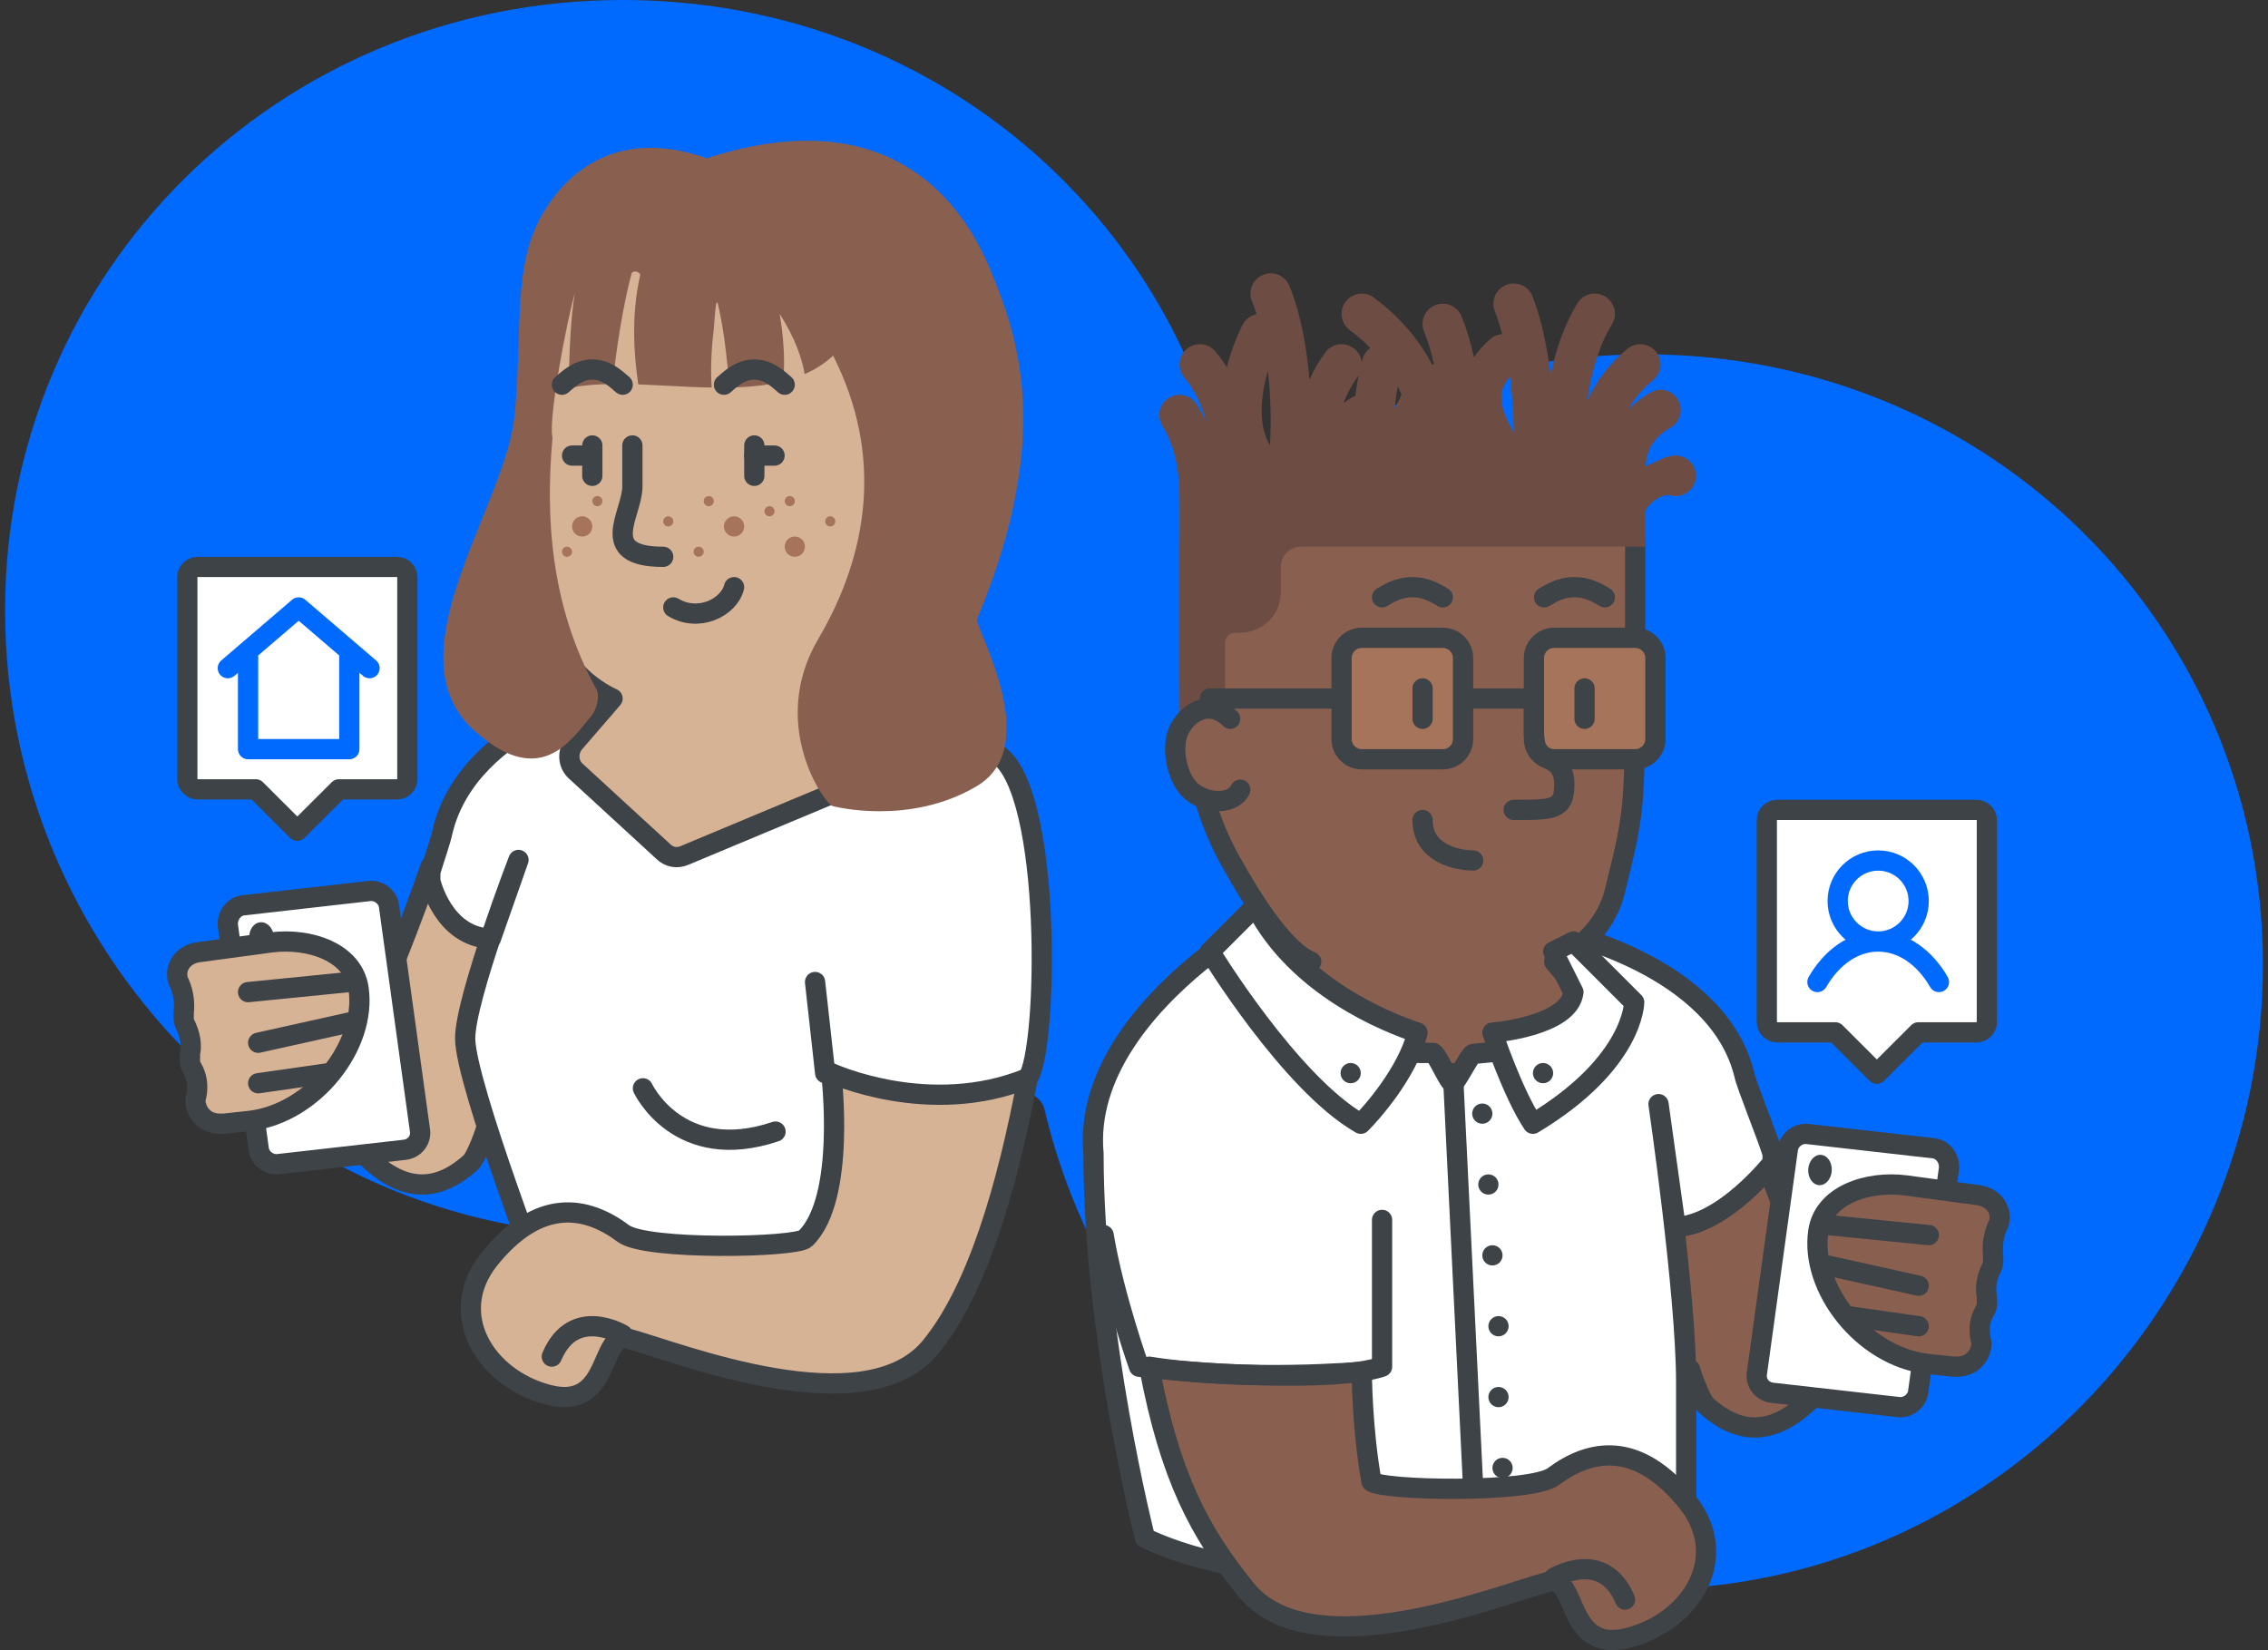 <svg width="224" height="163" viewBox="0 0 224 163" fill="none" xmlns="http://www.w3.org/2000/svg">
  <rect x="0" y="0" width="224" height="163" fill="#333333" stroke="none"/>
  <g clip-path="url(#clip0)">
    <path fill-rule="evenodd" clip-rule="evenodd" d="M124.46 47.956C123.222 48.926 121.334 48.252 120.985 46.719C114.847 19.761 90.757 0 61.5 0C27.514 0 0.5 26.84 0.5 60.303C0.5 93.766 27.514 122 61.5 122C76.011 122 89.251 116.884 99.66 108.404C100.886 107.405 102.798 108.056 103.162 109.595C109.528 136.528 133.471 157 162.5 157C196.486 157 223.5 128.766 223.5 95.303C223.5 61.84 196.486 35 162.5 35C148.045 35 134.851 39.824 124.46 47.956Z" fill="#006AFF"/>
    <path d="M48.063 111.296C47.96 111.796 47.037 114.297 46.525 114.798C38.833 121.801 33.192 110.295 29.5 105.393L39.038 94.888C39.038 94.888 41.089 89.786 42.525 85.584C42.525 85.584 61.395 77.18 59.344 90.686C57.293 104.192 48.063 111.296 48.063 111.296Z" fill="#D7B396" stroke="#3E4348" stroke-width="2" stroke-miterlimit="10" stroke-linecap="round" stroke-linejoin="round"/>
    <path d="M98.5 74.5C93.235 67.506 86.344 68.985 86.344 68.985L61.232 68C61.232 68 46.348 71.251 43.715 82.086C43.513 83.071 43.006 84.45 42.5 86.125V87.011C42.5 87.011 43.715 92.527 48.474 92.724L51.208 84.943C51.208 84.943 45.943 98.635 45.943 102.575C45.943 107.007 54.246 128.58 54.246 128.58C67.915 134.49 82.343 133.509 95 127.5C95 127.5 100 113 101.5 106.5C103.5 104 104 78 98.5 74.5Z" fill="white" stroke="#3E4348" stroke-width="2" stroke-miterlimit="10" stroke-linecap="round" stroke-linejoin="round"/>
    <path d="M39.945 113.576L27.477 114.99C26.564 115.091 25.652 114.384 25.551 113.475L22.51 91.445C22.408 90.435 23.118 89.525 24.03 89.424L36.498 88.01C37.411 87.909 38.323 88.616 38.424 89.525L41.465 111.555C41.668 112.565 40.959 113.475 39.945 113.576Z" fill="white" stroke="#3E4348" stroke-width="2" stroke-miterlimit="10" stroke-linecap="round" stroke-linejoin="round"/>
    <path d="M19.584 94.058C18.248 94.252 17.323 95.317 17.529 96.576C17.529 96.769 17.631 96.963 17.734 97.156C18.145 98.124 18.248 99.093 18.145 100.061C18.145 100.254 18.145 100.448 18.145 100.641C18.145 100.835 18.248 101.126 18.351 101.319C18.762 102.19 18.968 103.158 18.762 104.127C18.762 104.32 18.762 104.611 18.762 104.804C18.762 105.095 18.865 105.288 18.968 105.482C19.482 106.353 19.584 107.321 19.379 108.289C19.276 108.58 19.276 108.967 19.379 109.257C19.584 110.032 20.201 110.71 21.024 110.903C21.332 111 21.743 111 22.052 111L24.724 110.71C30.995 109.935 36.237 103.255 35.415 97.64C34.901 94.058 30.583 92.606 26.78 93.09L19.584 94.058Z" fill="#D7B396" stroke="#3E4348" stroke-width="2" stroke-miterlimit="10" stroke-linecap="round" stroke-linejoin="round"/>
    <path d="M34.5 97L24.5 98" stroke="#3E4348" stroke-width="2" stroke-miterlimit="10" stroke-linecap="round" stroke-linejoin="round"/>
    <path d="M34.5 101L25.5 103" stroke="#3E4348" stroke-width="2" stroke-miterlimit="10" stroke-linecap="round" stroke-linejoin="round"/>
    <path d="M32.5 106L25.5 107" stroke="#3E4348" stroke-width="2" stroke-miterlimit="10" stroke-linecap="round" stroke-linejoin="round"/>
    <path d="M24.625 92.692C24.556 91.867 25.043 91.153 25.712 91.099C26.381 91.044 26.98 91.669 27.049 92.495C27.118 93.32 26.631 94.034 25.962 94.088C25.293 94.143 24.694 93.518 24.625 92.692Z" fill="#3E4348"/>
    <path d="M81.5 106L80.5 97" stroke="#3E4348" stroke-width="2" stroke-miterlimit="10" stroke-linecap="round" stroke-linejoin="round"/>
    <path d="M101.5 106.495C99.457 117.389 96.496 127.391 92.002 132.937C85.568 141.058 66.879 133.531 62.079 132.244C59.117 131.452 60.445 139.374 54.215 137.79C47.985 136.205 44.002 129.867 48.292 124.42C53.296 118.181 57.994 119.172 61.568 121.845C63.815 123.529 78.623 123.232 79.543 122.341C83.628 118.379 82.096 106 82.096 106C82.096 106 91.798 110.457 101.5 106.495Z" fill="#D7B396" stroke="#3E4348" stroke-width="2" stroke-miterlimit="10" stroke-linecap="round" stroke-linejoin="round"/>
    <path d="M61.5 131.847C61.5 131.847 56.654 128.9 54.5 134" stroke="#3E4348" stroke-width="2" stroke-miterlimit="10" stroke-linecap="round" stroke-linejoin="round"/>
    <path d="M63.5 107.5C63.5 107.5 67 115 76.595 111.776" stroke="#3E4348" stroke-width="2" stroke-miterlimit="10" stroke-linecap="round" stroke-linejoin="round"/>
    <g clip-path="url(#clip1)">
      <path d="M89.5 22C93.366 22 96.5 25.134 96.5 29V42C96.5 51.5 95 57 92.5 61C90 65 87 68 84.5 69C84.8 69.2 86.8 71.2 88.4 72.9C89.4 73.9 89 75.6 87.7 76.1L67.6 84.5C66.9 84.8 66.1 84.7 65.5 84.1L56.9 76.2C56.1 75.5 56 74.3 56.7 73.4L60.5 69C60.5 69 55.7 67 54.5 62C54.299 61.173 54.118 60.45 53.955 59.798C52.658 54.621 52.5 53.991 52.5 42C52.5 41.994 52.5 41.987 52.5 41.981V29C52.5 25.134 55.634 22 59.5 22H89.5Z" fill="#D7B396" stroke="#3E4348" stroke-width="2" stroke-miterlimit="10" stroke-linecap="round" stroke-linejoin="round"/>
    </g>
    <path fill-rule="evenodd" clip-rule="evenodd" d="M82.284 35.133C87.243 44.913 85.807 54.633 80.807 63.133C75.807 71.633 81.577 79.633 82.284 79.633C82.284 79.633 89.807 81.633 96.508 77.633C101.788 74.481 98.555 66.501 97.098 62.904C96.706 61.938 96.443 61.288 96.508 61.133C104.291 42.602 100.258 32.612 97.807 26.633C95.357 20.654 88.307 9.633 69.807 15.633C61.307 12.633 55.989 16.633 53.307 21.633C51.489 25.023 51.365 29.047 51.217 33.817C51.147 36.083 51.072 38.518 50.807 41.133C50.511 44.059 49.086 47.591 47.596 51.283C44.541 58.853 41.216 67.092 46.807 72.133C52.864 77.594 55.933 73.777 57.925 71.298C58.097 71.084 58.261 70.88 58.418 70.693C58.922 70.093 59.279 68.768 58.901 68.082C54.312 59.744 53.875 50.893 54.571 43.227C54.563 43.189 54.556 43.15 54.548 43.109C54.179 41.094 56.024 31.519 56.762 29C56.388 31.3 56.171 35.072 56.197 38.338C57.517 38.056 58.978 37.947 60.525 37.931C60.793 34.788 61.614 29.753 62.379 27.023C62.475 26.68 63.173 26.803 63.226 27.144C63.23 27.168 63.227 27.193 63.221 27.217C62.313 31.18 62.625 35.211 63.04 37.971C63.985 38.005 64.949 38.055 65.92 38.106C67.374 38.182 68.845 38.259 70.294 38.283C70.174 36.656 70.234 34.639 70.5 32.5C70.509 32.427 70.522 32.24 70.538 31.997C70.603 31.041 70.727 29.219 70.919 30.083C71.466 32.529 71.662 34.356 71.82 35.835C71.92 36.765 72.005 37.558 72.153 38.279C73.963 38.238 75.713 38.072 77.326 37.671C77.629 35.516 77.271 32.489 77 31C78.556 33.426 79.231 35.485 79.469 36.952C80.501 36.501 81.449 35.907 82.284 35.133Z" fill="#895F50"/>
    <g clip-path="url(#clip2)">
      <path d="M66.5 60C69 61.5 72 60 72.5 58" stroke="#3E4348" stroke-width="2" stroke-miterlimit="10" stroke-linecap="round"/>
    </g>
    <g clip-path="url(#clip3)">
      <path d="M58.5 44V47" stroke="#3E4348" stroke-width="2" stroke-miterlimit="10" stroke-linecap="round" stroke-linejoin="round"/>
      <path d="M74.5 44V47" stroke="#3E4348" stroke-width="2" stroke-miterlimit="10" stroke-linecap="round" stroke-linejoin="round"/>
      <path d="M76.5 45H74.5" stroke="#3E4348" stroke-width="2" stroke-miterlimit="10" stroke-linecap="round" stroke-linejoin="round"/>
      <path d="M58.5 45H56.5" stroke="#3E4348" stroke-width="2" stroke-miterlimit="10" stroke-linecap="round" stroke-linejoin="round"/>
    </g>
    <path d="M71.5 38C72 37.6 73 36.5 74.5 36.5C76 36.5 77 37.6 77.5 38" stroke="#3E4348" stroke-width="2" stroke-miterlimit="10" stroke-linecap="round"/>
    <path d="M55.5 38C56 37.6 57 36.5 58.5 36.5C60 36.5 61 37.6 61.5 38" stroke="#3E4348" stroke-width="2" stroke-miterlimit="10" stroke-linecap="round"/>
    <path d="M62.458 44C62.458 44 62.458 45.765 62.458 48.059C62.458 50.765 58.899 55 65.5 55" stroke="#3E4348" stroke-width="2" stroke-miterlimit="10" stroke-linecap="round" stroke-linejoin="round"/>
    <circle r="1" transform="matrix(-1 0 0 1 57.5 52)" fill="#A6735B"/>
    <circle r="0.5" transform="matrix(-1 0 0 1 66 51.5)" fill="#A6735B"/>
    <circle r="1" transform="matrix(-1 0 0 1 72.5 52)" fill="#A6735B"/>
    <circle r="0.5" transform="matrix(-1 0 0 1 82 51.5)" fill="#A6735B"/>
    <circle r="1" transform="matrix(-1 0 0 1 78.5 54)" fill="#A6735B"/>
    <circle r="0.5" transform="matrix(-1 0 0 1 56 54.5)" fill="#A6735B"/>
    <circle r="0.5" transform="matrix(-1 0 0 1 70 49.5)" fill="#A6735B"/>
    <circle r="0.5" transform="matrix(-1 0 0 1 69 54.5)" fill="#A6735B"/>
    <circle r="0.5" transform="matrix(-1 0 0 1 59 49.5)" fill="#A6735B"/>
    <circle r="0.5" transform="matrix(-1 0 0 1 76 50.5)" fill="#A6735B"/>
    <circle r="0.5" transform="matrix(-1 0 0 1 78 49.5)" fill="#A6735B"/>
    <path d="M39.209 56H19.525C18.951 56 18.5 56.45 18.5 57.023V76.949C18.5 77.522 19.013 77.972 19.525 77.972H25.266L29.367 82.064L33.468 77.972H39.209C39.783 77.972 40.234 77.522 40.234 76.949V57.023C40.234 56.45 39.762 56 39.209 56Z" fill="white" stroke="#3E4348" stroke-width="2" stroke-miterlimit="10" stroke-linecap="round" stroke-linejoin="round"/>
    <path fill-rule="evenodd" clip-rule="evenodd" d="M30.151 59.241C29.776 58.92 29.224 58.92 28.849 59.241L21.849 65.241C21.43 65.6 21.381 66.231 21.741 66.651C22.1 67.07 22.732 67.119 23.151 66.759L23.5 66.46V74C23.5 74.552 23.948 75 24.5 75H34.5C35.052 75 35.5 74.552 35.5 74V66.46L35.849 66.759C36.269 67.119 36.9 67.07 37.259 66.651C37.619 66.231 37.57 65.6 37.151 65.241L30.151 59.241ZM33.5 64.746L29.5 61.317L25.5 64.746V73H33.5V64.746Z" fill="#006AFF"/>
    <path d="M166.937 135.296C167.04 135.796 167.963 138.297 168.476 138.798C176.167 145.801 181.808 134.295 185.5 129.393L175.962 118.888C175.962 118.888 173.911 113.786 172.475 109.584C172.475 109.584 153.605 101.18 155.656 114.686C157.707 128.192 166.937 135.296 166.937 135.296Z" fill="#895F50" stroke="#3E4348" stroke-width="2" stroke-miterlimit="10" stroke-linecap="round" stroke-linejoin="round"/>
    <path d="M118.5 95C124 90.5 125.5 91.5 125.5 91.5L153.796 92C153.796 92 169.658 95.274 172.287 106.186C172.489 107.178 174.566 112.272 175.072 113.958V114.851C175.072 114.851 170.252 121.007 165.5 121.205L163.805 109.063C163.805 109.063 166.535 127.75 166.535 136.5C166.535 140.964 166.535 151 166.535 151C152.886 156.952 125.728 157.973 113.091 151.922C113.091 151.922 108 132 108 113.958C107.292 106.221 113 99.5 118.5 95Z" fill="white" stroke="#3E4348" stroke-width="2" stroke-miterlimit="10" stroke-linecap="round" stroke-linejoin="round"/>
    <path d="M175.055 137.576L187.523 138.99C188.436 139.091 189.348 138.384 189.449 137.475L192.49 115.445C192.592 114.435 191.882 113.525 190.97 113.424L178.502 112.01C177.589 111.909 176.677 112.616 176.576 113.525L173.535 135.555C173.332 136.565 174.042 137.475 175.055 137.576Z" fill="white" stroke="#3E4348" stroke-width="2" stroke-miterlimit="10" stroke-linecap="round" stroke-linejoin="round"/>
    <path d="M195.416 118.058C196.752 118.252 197.677 119.317 197.471 120.576C197.471 120.769 197.369 120.963 197.266 121.156C196.855 122.124 196.752 123.093 196.855 124.061C196.855 124.254 196.855 124.448 196.855 124.641C196.855 124.835 196.752 125.126 196.649 125.319C196.238 126.19 196.032 127.158 196.238 128.127C196.238 128.32 196.238 128.611 196.238 128.804C196.238 129.095 196.135 129.288 196.032 129.482C195.518 130.353 195.416 131.321 195.621 132.289C195.724 132.58 195.724 132.967 195.621 133.257C195.416 134.032 194.799 134.71 193.976 134.903C193.668 135 193.257 135 192.948 135L190.276 134.71C184.005 133.935 178.763 127.255 179.585 121.64C180.099 118.058 184.417 116.606 188.22 117.09L195.416 118.058Z" fill="#895F50" stroke="#3E4348" stroke-width="2" stroke-miterlimit="10" stroke-linecap="round" stroke-linejoin="round"/>
    <path d="M180.5 121L190.5 122" stroke="#3E4348" stroke-width="2" stroke-miterlimit="10" stroke-linecap="round" stroke-linejoin="round"/>
    <path d="M180.5 125L189.5 127" stroke="#3E4348" stroke-width="2" stroke-miterlimit="10" stroke-linecap="round" stroke-linejoin="round"/>
    <path d="M182.5 130L189.5 131" stroke="#3E4348" stroke-width="2" stroke-miterlimit="10" stroke-linecap="round" stroke-linejoin="round"/>
    <path d="M113.5 135C115.543 145.894 118.504 151.391 122.998 156.937C129.432 165.058 148.121 157.531 152.921 156.244C155.883 155.452 154.555 163.374 160.785 161.79C167.015 160.205 170.998 153.867 166.708 148.42C161.704 142.181 157.006 143.172 153.432 145.845C151.185 147.529 136.377 147.232 135.457 146.341C134.5 141 134.5 135.5 134.5 135.5C134.5 135.5 122.998 136.5 113.5 135Z" fill="#895F50" stroke="#3E4348" stroke-width="2" stroke-miterlimit="10" stroke-linecap="round" stroke-linejoin="round"/>
    <path d="M153.5 155.847C153.5 155.847 158.346 152.9 160.5 158" stroke="#3E4348" stroke-width="2" stroke-miterlimit="10" stroke-linecap="round" stroke-linejoin="round"/>
    <g clip-path="url(#clip4)">
      <path d="M124.5 47C120.634 47 117.5 50.134 117.5 54V67C117.5 75 119 80.5 121.5 85C124 89.5 127 94 129.5 95C129.2 95.2 126.8 96.9 125.6 98.9C125.6 100 128.4 101.6 129.5 102C132.9 103.3 136.3 104.1 141.5 104C141.7 104 142.1 104.75 142.5 105.5C142.9 106.25 143.3 107 143.5 107C143.65 107 144.075 106.275 144.5 105.55C144.925 104.825 145.35 104.1 145.5 104.1C145.73 104.079 145.953 104.059 146.169 104.04C151.126 103.59 152.584 103.458 154.5 102.5C156 101.75 158 100.4 157.3 99.5L153.5 95C153.5 95 158.3 93 159.5 88C159.591 87.627 159.678 87.272 159.761 86.933C161.32 80.556 161.5 79.819 161.5 67V54C161.5 50.134 158.366 47 154.5 47H124.5Z" fill="#895F50" stroke="#3E4348" stroke-width="2" stroke-miterlimit="10" stroke-linecap="round" stroke-linejoin="round"/>
    </g>
    <path d="M124 89.5L119.5 94C119.5 94 127.4 107 134.4 111C135.4 110 139 106 140 102C137 101 128.1 97.5 124 89.5Z" fill="white"/>
    <path d="M153.4 94L155.4 93L161.4 99C161.4 99 161.4 105 151.4 111C149.4 108 147.4 102 147.4 102C147.4 102 155 101.4 155.4 98C154.4 96 153.4 94 153.4 94Z" fill="white"/>
    <path d="M124 89.5L119.5 94C119.5 94 127.4 107 134.4 111C135.4 110 139 106 140 102C137 101 128.1 97.5 124 89.5Z" stroke="#3E4348" stroke-width="2" stroke-miterlimit="10" stroke-linecap="round" stroke-linejoin="round"/>
    <path d="M153.4 94L155.4 93L161.4 99C161.4 99 161.4 105 151.4 111C149.4 108 147.4 102 147.4 102C147.4 102 155 101.4 155.4 98C154.4 96 153.4 94 153.4 94Z" stroke="#3E4348" stroke-width="2" stroke-miterlimit="10" stroke-linecap="round" stroke-linejoin="round"/>
    <path d="M152.4 107C152.952 107 153.4 106.552 153.4 106C153.4 105.448 152.952 105 152.4 105C151.848 105 151.4 105.448 151.4 106C151.4 106.552 151.848 107 152.4 107Z" fill="#3E4348"/>
    <path d="M146.4 111C146.952 111 147.4 110.552 147.4 110C147.4 109.448 146.952 109 146.4 109C145.848 109 145.4 109.448 145.4 110C145.4 110.552 145.848 111 146.4 111Z" fill="#3E4348"/>
    <path d="M133.4 107C133.952 107 134.4 106.552 134.4 106C134.4 105.448 133.952 105 133.4 105C132.848 105 132.4 105.448 132.4 106C132.4 106.552 132.848 107 133.4 107Z" fill="#3E4348"/>
    <path d="M147 118C147.552 118 148 117.552 148 117C148 116.448 147.552 116 147 116C146.448 116 146 116.448 146 117C146 117.552 146.448 118 147 118Z" fill="#3E4348"/>
    <path d="M147.4 125C147.952 125 148.4 124.552 148.4 124C148.4 123.448 147.952 123 147.4 123C146.848 123 146.4 123.448 146.4 124C146.4 124.552 146.848 125 147.4 125Z" fill="#3E4348"/>
    <path d="M148 132C148.552 132 149 131.552 149 131C149 130.448 148.552 130 148 130C147.448 130 147 130.448 147 131C147 131.552 147.448 132 148 132Z" fill="#3E4348"/>
    <path d="M148 139C148.552 139 149 138.552 149 138C149 137.448 148.552 137 148 137C147.448 137 147 137.448 147 138C147 138.552 147.448 139 148 139Z" fill="#3E4348"/>
    <path d="M148.4 146C148.952 146 149.4 145.552 149.4 145C149.4 144.448 148.952 144 148.4 144C147.848 144 147.4 144.448 147.4 145C147.4 145.552 147.848 146 148.4 146Z" fill="#3E4348"/>
    <path d="M143.5 106L145.5 147" stroke="#3E4348" stroke-width="2" stroke-miterlimit="10" stroke-linecap="round" stroke-linejoin="round"/>
    <path fill-rule="evenodd" clip-rule="evenodd" d="M127.352 28.246C126.936 27.223 125.769 26.731 124.746 27.148C123.723 27.564 123.231 28.731 123.648 29.754C123.814 30.163 123.968 30.593 124.109 31.038C123.525 31.155 122.998 31.531 122.711 32.106C122.085 33.358 121.544 34.791 121.168 36.287C120.833 35.742 120.454 35.213 120.027 34.709C119.314 33.865 118.052 33.76 117.209 34.473C116.365 35.186 116.26 36.448 116.973 37.291C118.026 38.537 118.704 40.07 119.089 41.643C118.84 41.075 118.547 40.508 118.202 39.95C117.622 39.01 116.389 38.718 115.449 39.298C114.51 39.878 114.218 41.111 114.798 42.051C116.467 44.754 116.5 47.812 116.5 50V72.5H121V63.5C121 62.948 121.448 62.5 122 62.5H122.5C124.709 62.5 126.5 60.709 126.5 58.5V56C126.5 54.895 127.395 54 128.5 54H162.5V50.466C163.008 49.5 164.224 48.74 165.01 48.939C166.08 49.21 167.168 48.561 167.439 47.49C167.71 46.42 167.061 45.332 165.99 45.061C164.641 44.72 163.489 45.779 162.527 46.035C162.561 45.577 162.638 45.106 162.814 44.629C163.093 43.873 163.66 42.998 164.992 42.236C165.951 41.688 166.284 40.467 165.736 39.508C165.188 38.549 163.967 38.215 163.008 38.764C162.113 39.275 161.386 39.852 160.799 40.467C161.38 39.435 162.184 38.435 163.269 37.548C164.124 36.849 164.25 35.589 163.55 34.734C162.851 33.879 161.591 33.753 160.736 34.452C158.868 35.981 157.593 37.764 156.769 39.578C157.136 36.888 157.901 34.181 159.207 32.042C159.783 31.1 159.485 29.869 158.542 29.293C157.6 28.718 156.369 29.015 155.793 29.958C154.476 32.114 153.642 34.6 153.143 37.047C152.828 34.372 152.273 31.633 151.366 29.28C150.968 28.25 149.811 27.736 148.78 28.134C147.75 28.532 147.236 29.689 147.634 30.72C147.908 31.431 148.148 32.199 148.356 33.005C147.927 33.036 147.506 33.204 147.162 33.514C146.524 34.088 145.996 34.68 145.574 35.289C145.265 33.877 144.865 32.504 144.352 31.246C143.936 30.223 142.769 29.731 141.746 30.148C140.723 30.564 140.231 31.731 140.648 32.754C141.049 33.739 141.375 34.841 141.635 36.005C141.57 36 141.504 35.999 141.438 36.001C140.2 33.644 138.34 31.355 135.69 29.393C134.803 28.735 133.55 28.922 132.893 29.81C132.235 30.697 132.422 31.95 133.31 32.607C134.069 33.169 134.743 33.76 135.341 34.37C134.988 34.621 134.714 34.987 134.582 35.433C134.549 35.544 134.518 35.656 134.487 35.77C134.425 35.236 134.15 34.729 133.682 34.387C132.791 33.734 131.54 33.927 130.887 34.818C130.27 35.659 129.757 36.559 129.331 37.488C129.074 34.393 128.489 31.037 127.352 28.246ZM124.622 39.98C124.681 38.873 124.899 37.717 125.227 36.606C125.33 37.523 125.402 38.445 125.446 39.347C125.531 41.105 125.508 42.704 125.429 43.978C124.823 43.028 124.533 41.675 124.622 39.98ZM133.426 39.313C133.162 39.481 132.913 39.656 132.678 39.837C133.053 38.883 133.527 37.982 134.113 37.182C134.138 37.149 134.161 37.115 134.183 37.081C134.054 37.735 133.949 38.415 133.864 39.103C133.713 39.154 133.566 39.224 133.426 39.313ZM138.428 38.99C138.166 39.477 137.937 39.972 137.736 40.473C137.812 39.677 137.914 38.893 138.048 38.157C138.185 38.435 138.312 38.713 138.428 38.99ZM149.445 40.912C149.475 41.553 149.492 42.175 149.498 42.77C149.47 42.713 149.442 42.657 149.414 42.602C149.392 42.557 149.37 42.513 149.349 42.469C149.017 41.801 148.73 41.225 148.522 40.602C148.28 39.878 148.214 39.27 148.342 38.698C148.432 38.297 148.644 37.798 149.133 37.211C149.288 38.445 149.389 39.696 149.445 40.912Z" fill="#6D4C43"/>
    <path d="M122.5 78C121.6 79.7 118.8 79.3 117.5 78C116.2 76.7 115.6 73.7 116.5 72C117.4 70.3 119.5 69 121.5 71" fill="#895F50"/>
    <path d="M122.5 78C121.6 79.7 118.8 79.3 117.5 78C116.2 76.7 115.6 73.7 116.5 72C117.4 70.3 119.5 69 121.5 71" stroke="#3E4348" stroke-width="2" stroke-miterlimit="10" stroke-linecap="round" stroke-linejoin="round"/>
    <path d="M140.5 81C140.5 84.6 144.5 85 145.5 85" stroke="#3E4348" stroke-width="2" stroke-miterlimit="10" stroke-linecap="round"/>
    <path d="M132.5 65C132.5 63.895 133.395 63 134.5 63H142.5C143.605 63 144.5 63.895 144.5 65V73C144.5 74.105 143.605 75 142.5 75H134.5C133.395 75 132.5 74.105 132.5 73V65Z" fill="#A6735B"/>
    <path d="M151.5 65C151.5 63.895 152.395 63 153.5 63H161.5C162.605 63 163.5 63.895 163.5 65V73C163.5 74.105 162.605 75 161.5 75H153.5C152.395 75 151.5 74.105 151.5 73V65Z" fill="#A6735B"/>
    <path d="M151.5 69H144.5M132.5 69H119.5M132.5 65C132.5 63.895 133.395 63 134.5 63H142.5C143.605 63 144.5 63.895 144.5 65V73C144.5 74.105 143.605 75 142.5 75H134.5C133.395 75 132.5 74.105 132.5 73V65ZM151.5 65C151.5 63.895 152.395 63 153.5 63H161.5C162.605 63 163.5 63.895 163.5 65V73C163.5 74.105 162.605 75 161.5 75H153.5C152.395 75 151.5 74.105 151.5 73V65Z" stroke="#3E4348" stroke-width="2" stroke-miterlimit="10" stroke-linecap="round" stroke-linejoin="round"/>
    <path d="M156.5 68V71M140.5 68V71" stroke="#3E4348" stroke-width="2" stroke-miterlimit="10" stroke-linecap="round" stroke-linejoin="round"/>
    <path d="M142.5 59C142 58.733 141 58 139.5 58C138 58 137 58.733 136.5 59" stroke="#3E4348" stroke-width="2" stroke-miterlimit="10" stroke-linecap="round"/>
    <path d="M158.5 59C158 58.733 157 58 155.5 58C154 58 153 58.733 152.5 59" stroke="#3E4348" stroke-width="2" stroke-miterlimit="10" stroke-linecap="round"/>
    <path d="M151.5 70V72C151.5 73.378 151.618 74.451 153 75C153.824 75.321 154.5 75.988 154.5 77.5C154.5 80 153.397 80 149.5 80" stroke="#3E4348" stroke-width="2" stroke-miterlimit="10" stroke-linecap="round" stroke-linejoin="round"/>
    <path d="M195.209 80H175.525C174.951 80 174.5 80.45 174.5 81.023V100.949C174.5 101.522 175.013 101.972 175.525 101.972H181.266L185.367 106.064L189.468 101.972H195.209C195.783 101.972 196.234 101.522 196.234 100.949V81.023C196.234 80.45 195.762 80 195.209 80Z" fill="white" stroke="#3E4348" stroke-width="2" stroke-miterlimit="10" stroke-linecap="round" stroke-linejoin="round"/>
    <path d="M185.5 93C187.709 93 189.5 91.209 189.5 89C189.5 86.791 187.709 85 185.5 85C183.291 85 181.5 86.791 181.5 89C181.5 91.209 183.291 93 185.5 93ZM185.5 93C183.073 93 180.909 94.561 179.5 97M185.5 93C187.927 93 190.091 94.561 191.5 97" stroke="#006AFF" stroke-width="2" stroke-linecap="round" stroke-linejoin="round"/>
    <path d="M112.5 135C112.5 135 110 128 109 122L112.5 135Z" fill="#6B8FEF"/>
    <path d="M109 122C110 128 112.5 135 112.5 135C117.833 135.667 131.7 136.6 136.5 135V120.5" stroke="#3E4348" stroke-width="2" stroke-miterlimit="10" stroke-linecap="round" stroke-linejoin="round"/>
    <path d="M180.914 115.644C180.964 114.817 180.485 114.113 179.843 114.073C179.202 114.033 178.641 114.67 178.591 115.497C178.541 116.324 179.02 117.027 179.661 117.068C180.303 117.108 180.864 116.47 180.914 115.644Z" fill="#3E4348"/>
  </g>
  <defs>
    <clipPath id="clip0">
      <rect width="223" height="163" fill="white" transform="translate(0.5)"/>
    </clipPath>
    <clipPath id="clip1">
      <rect width="47" height="68" fill="white" transform="matrix(-1 0 0 1 97.5 19)"/>
    </clipPath>
    <clipPath id="clip2">
      <rect width="10" height="10" fill="white" transform="matrix(-1 0 0 1 75.5 55)"/>
    </clipPath>
    <clipPath id="clip3">
      <rect width="23" height="7" fill="white" transform="matrix(-1 0 0 1 77.5 42)"/>
    </clipPath>
    <clipPath id="clip4">
      <rect width="47" height="68" fill="white" transform="translate(116.5 44)"/>
    </clipPath>
  </defs>
</svg>
